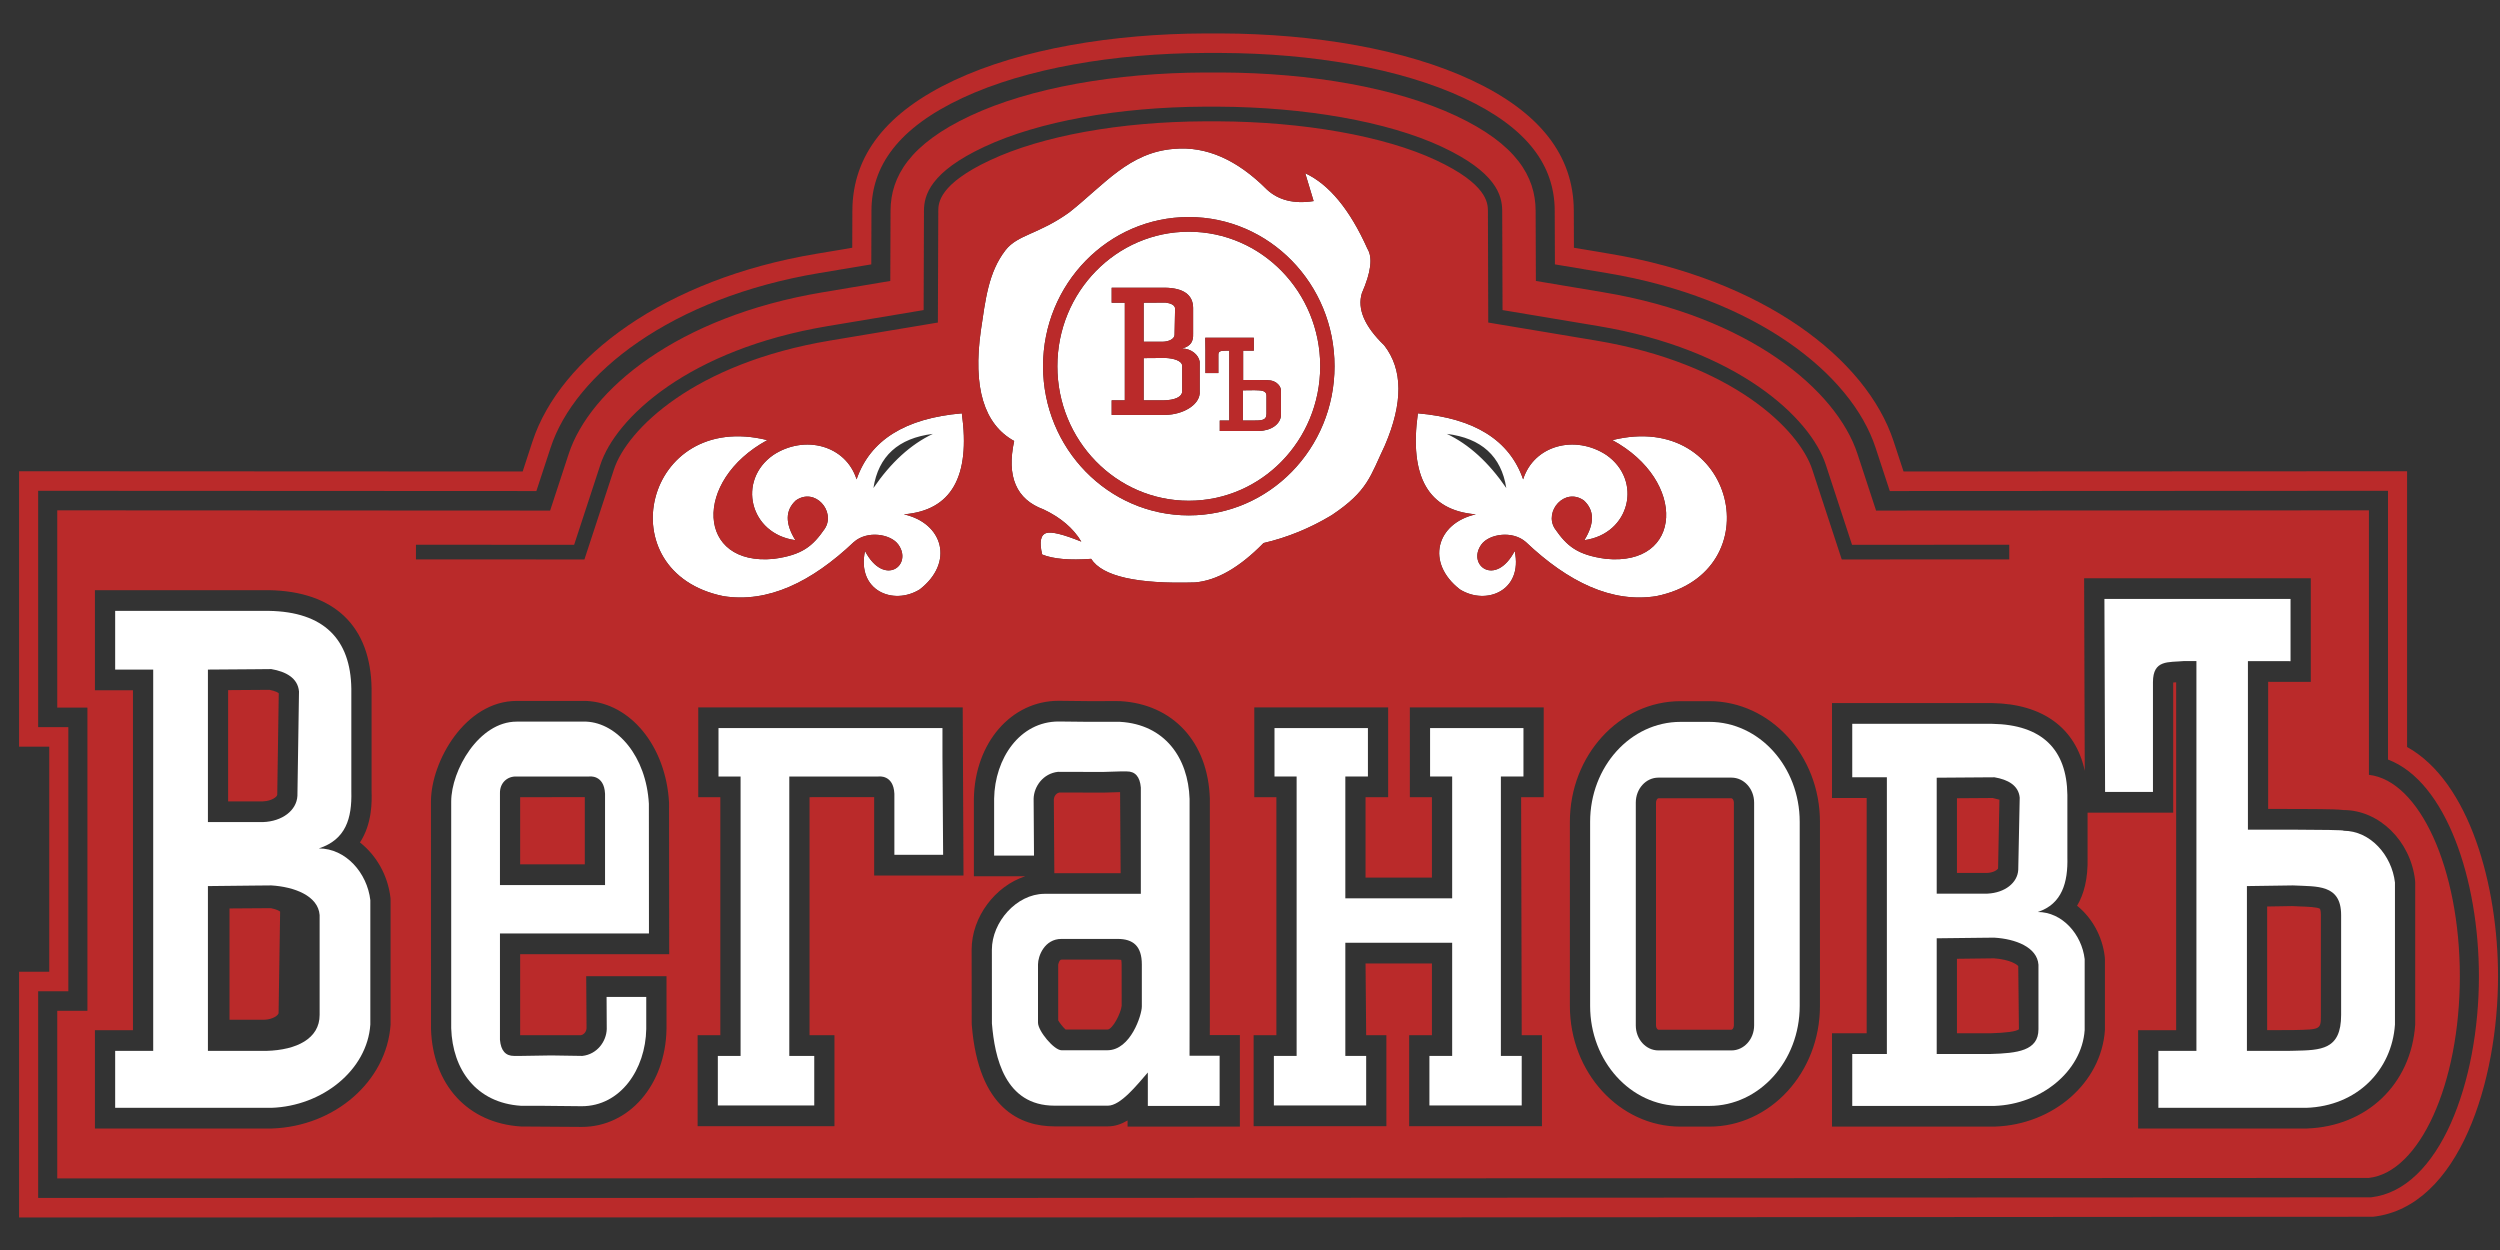 <?xml version="1.0" encoding="UTF-8"?>
<svg width="60px" height="30px" viewBox="0 0 60 30" version="1.1" xmlns="http://www.w3.org/2000/svg" xmlns:xlink="http://www.w3.org/1999/xlink">
    <rect x="0" y="0" width="60" height="30" fill="#333333" stroke="none"/>
    <!-- Generator: Sketch 47.1 (45422) - http://www.bohemiancoding.com/sketch -->
    <title>Лого NEW (в кривых) Copy</title>
    <desc>Created with Sketch.</desc>
    <defs>
        <polygon id="path-1" points="0.022 29.666 60.411 29.666 60.411 0.334 0.022 0.334"></polygon>
    </defs>
    <g id="Торты" stroke="none" stroke-width="1" fill="none" fill-rule="evenodd">
        <g id="Group-2-Copy">
            <g id="Лого-NEW-(в-кривых)-Copy">
                <g id="Group-3">
                    <mask id="mask-2" fill="white">
                        <use xlink:href="#path-1"></use>
                    </mask>
                    <g id="Clip-2"></g>
                    <path d="M56.954,29.202 L34.784,29.217 L0.458,29.219 L0.458,23.322 L1.182,23.322 L1.182,17.92 L0.458,17.92 L0.458,11.31 L12.544,11.316 L12.779,10.597 C13.439,8.583 15.951,6.699 19.592,6.091 L20.454,5.946 L20.457,5.054 C20.462,3.73 21.274,2.689 22.907,1.925 C24.515,1.172 26.709,0.811 28.911,0.803 L29.317,0.803 C31.519,0.811 33.713,1.172 35.321,1.925 C36.954,2.689 37.767,3.73 37.771,5.054 L37.774,5.946 L38.637,6.091 C42.277,6.699 44.789,8.583 45.449,10.597 L45.685,11.316 L57.77,11.31 L57.77,17.928 C59.266,18.758 59.953,21.253 59.953,23.433 C59.953,25.922 59.034,28.967 56.954,29.202 Z M58.228,17.665 L58.228,10.84 L46.014,10.847 L45.883,10.448 C45.146,8.197 42.431,6.25 38.711,5.628 L38.231,5.548 L38.229,5.052 C38.224,3.476 37.234,2.305 35.511,1.498 C33.823,0.708 31.557,0.343 29.318,0.334 L28.91,0.334 C26.672,0.343 24.406,0.708 22.717,1.498 C20.994,2.305 20.004,3.476 19.999,5.052 L19.997,5.548 L19.518,5.628 C15.798,6.25 13.082,8.197 12.345,10.448 L12.214,10.847 L0,10.84 L0,18.389 L0.724,18.389 L0.724,22.853 L0,22.853 L0,29.688 L23.065,29.688 L57.005,29.668 C59.518,29.384 60.411,25.867 60.411,23.433 C60.411,21.34 59.793,18.741 58.228,17.665 L58.228,17.665 Z" id="Fill-1" mask="url(#mask-2)"></path>
                </g>
                <path d="M56.854,28.27 L33.883,28.28 L1.374,28.281 L1.374,24.26 L2.098,24.26 L2.098,16.982 L1.374,16.982 L1.374,12.248 L13.203,12.254 L13.648,10.895 C14.153,9.353 16.26,7.598 19.739,7.016 L21.367,6.743 L21.373,5.057 C21.376,4.236 21.838,3.457 23.289,2.778 C24.735,2.1 26.784,1.749 28.913,1.74 L28.994,1.74 L29.073,1.74 L29.234,1.74 L29.316,1.74 C31.444,1.749 33.493,2.1 34.94,2.778 C36.39,3.457 36.852,4.236 36.855,5.057 L36.861,6.743 L38.489,7.016 C41.969,7.598 44.075,9.353 44.58,10.895 L45.026,12.254 L56.854,12.248 L56.854,18.596 C58.07,18.734 59.036,20.847 59.036,23.433 C59.036,26.019 58.07,28.132 56.854,28.27 Z M57.312,18.229 L57.312,11.779 L45.355,11.785 L45.014,10.746 C44.432,8.968 42.123,7.148 38.563,6.553 L37.318,6.345 L37.313,5.055 C37.31,3.984 36.673,3.073 35.13,2.351 C33.603,1.637 31.482,1.28 29.316,1.271 L28.912,1.271 C26.747,1.28 24.626,1.637 23.098,2.351 C21.555,3.073 20.919,3.984 20.915,5.055 L20.911,6.345 L19.665,6.553 C16.105,7.148 13.796,8.968 13.214,10.746 L12.873,11.785 L0.916,11.779 L0.916,17.451 L1.64,17.451 L1.64,23.791 L0.916,23.791 L0.916,28.75 L23.897,28.75 L56.904,28.736 C58.551,28.549 59.494,25.972 59.494,23.433 C59.494,21.111 58.706,18.758 57.312,18.229 L57.312,18.229 Z" id="Fill-17"></path>
                <path d="M20.962,11.713 C21.082,10.949 21.558,10.516 22.389,10.413 C21.859,10.664 21.383,11.097 20.962,11.713 Z M20.558,11.504 C20.3,10.688 19.316,10.425 18.561,10.918 C17.684,11.527 17.989,12.815 19.089,12.964 C18.841,12.564 18.845,12.247 19.1,12.011 C19.56,11.688 20.064,12.275 19.795,12.688 C19.506,13.108 19.257,13.319 18.573,13.412 C16.72,13.595 16.619,11.538 18.416,10.563 C15.464,9.828 14.555,13.733 17.359,14.307 C18.427,14.479 19.478,13.97 20.491,13.01 C20.816,12.723 21.374,12.816 21.558,13.067 C21.917,13.561 21.222,14.1 20.76,13.224 C20.556,14.182 21.446,14.537 22.074,14.146 C22.904,13.503 22.639,12.555 21.693,12.344 C22.831,12.253 23.295,11.444 23.084,9.92 C21.724,10.037 20.882,10.564 20.558,11.504 L20.558,11.504 Z" id="Fill-18" fill="#FFFFFF"></path>
                <path d="M34.724,10.413 C35.555,10.516 36.031,10.949 36.151,11.713 C35.729,11.097 35.254,10.664 34.724,10.413 Z M36.622,13.01 C37.635,13.97 38.686,14.479 39.754,14.307 C42.557,13.733 41.649,9.828 38.697,10.563 C40.494,11.538 40.393,13.595 38.54,13.412 C37.856,13.319 37.607,13.108 37.317,12.688 C37.048,12.275 37.553,11.688 38.013,12.011 C38.268,12.247 38.272,12.564 38.024,12.964 C39.123,12.815 39.428,11.527 38.551,10.918 C37.796,10.425 36.813,10.688 36.555,11.504 C36.23,10.564 35.388,10.037 34.029,9.92 C33.818,11.444 34.281,12.253 35.42,12.344 C34.473,12.555 34.208,13.503 35.038,14.146 C35.666,14.537 36.556,14.182 36.353,13.224 C35.891,14.1 35.196,13.561 35.554,13.067 C35.738,12.816 36.297,12.723 36.622,13.01 L36.622,13.01 Z" id="Fill-19" fill="#FFFFFF"></path>
                <path d="M28.189,8.041 L28.202,7.399 C28.192,7.317 28.094,7.278 27.973,7.262 L27.448,7.265 L27.448,8.202 L27.904,8.202 C28.064,8.198 28.182,8.131 28.189,8.041" id="Fill-20" fill="#FFFFFF"></path>
                <path d="M26.68,9.608 L26.995,9.608 L26.995,7.265 L26.68,7.265 L26.68,6.905 L27.953,6.905 C28.406,6.91 28.63,7.078 28.635,7.384 L28.635,8.014 C28.641,8.18 28.589,8.31 28.366,8.364 C28.589,8.364 28.766,8.514 28.793,8.682 L28.793,9.446 C28.767,9.726 28.395,9.947 27.973,9.958 L26.68,9.958 L26.68,9.608 Z M30.092,8.105 L30.092,8.416 L29.836,8.416 L29.836,9.12 C29.836,9.12 30.461,9.119 30.434,9.125 C30.596,9.125 30.724,9.233 30.743,9.353 L30.743,9.978 C30.724,10.178 30.516,10.336 30.21,10.344 L29.274,10.344 L29.274,10.093 L29.502,10.093 L29.502,8.416 L29.429,8.416 C29.335,8.422 29.241,8.409 29.241,8.509 L29.241,8.954 L28.93,8.954 L28.93,8.416 L28.926,8.105 L30.092,8.105 Z M28.531,12.018 C30.273,12.018 31.685,10.572 31.685,8.789 C31.685,7.006 30.273,5.561 28.531,5.561 C26.789,5.561 25.377,7.006 25.377,8.789 C25.377,10.572 26.789,12.018 28.531,12.018 L28.531,12.018 Z" id="Fill-21" fill="#FFFFFF"></path>
                <path d="M28.373,9.387 L28.373,8.773 C28.36,8.655 28.163,8.6 27.973,8.591 L27.448,8.595 L27.448,9.608 L27.933,9.608 C28.182,9.603 28.373,9.533 28.373,9.387" id="Fill-22" fill="#FFFFFF"></path>
                <path d="M25.033,8.789 C25.033,6.812 26.599,5.209 28.531,5.209 C30.463,5.209 32.029,6.812 32.029,8.789 C32.029,10.766 30.463,12.369 28.531,12.369 C26.599,12.369 25.033,10.766 25.033,8.789 Z M25.112,12.793 C24.974,12.835 24.941,13.007 25.012,13.308 C25.274,13.416 25.666,13.45 26.187,13.412 C26.454,13.831 27.286,14.02 28.68,13.978 C29.202,13.935 29.75,13.62 30.325,13.033 C30.896,12.901 31.442,12.677 31.963,12.363 C32.836,11.78 32.887,11.426 33.239,10.687 C33.676,9.667 33.671,8.868 33.222,8.289 C32.749,7.832 32.57,7.414 32.685,7.036 C32.905,6.535 32.949,6.18 32.819,5.971 C32.399,5.032 31.901,4.427 31.325,4.157 L31.527,4.826 C31.06,4.899 30.688,4.807 30.409,4.552 C29.69,3.829 28.945,3.503 28.174,3.573 C27.093,3.658 26.505,4.431 25.666,5.094 C24.927,5.627 24.425,5.627 24.132,6.004 C23.718,6.538 23.65,7.204 23.541,7.929 C23.347,9.297 23.613,10.183 24.34,10.584 C24.155,11.439 24.39,11.986 25.045,12.226 C25.458,12.422 25.76,12.679 25.952,12.999 C25.517,12.823 25.237,12.754 25.112,12.793 L25.112,12.793 Z" id="Fill-23" fill="#FFFFFF"></path>
                <path d="M30.395,9.935 L30.395,9.496 C30.395,9.357 30.242,9.372 30.105,9.365 L29.83,9.368 L29.83,10.093 L30.077,10.093 C30.257,10.09 30.395,10.1 30.395,9.935" id="Fill-24" fill="#FFFFFF"></path>
                <g id="Group-9" fill="#BA2A2A">
                    <path d="M56.904,28.736 L23.897,28.75 L0.916,28.75 L0.916,23.791 L1.64,23.791 L1.64,17.451 L0.916,17.451 L0.916,11.779 L12.873,11.785 L13.214,10.746 C13.796,8.968 16.105,7.148 19.665,6.553 L20.911,6.345 L20.915,5.055 C20.919,3.984 21.555,3.073 23.098,2.351 C24.626,1.637 26.747,1.28 28.912,1.271 L29.316,1.271 C31.482,1.28 33.603,1.637 35.13,2.351 C36.673,3.073 37.31,3.984 37.313,5.055 L37.318,6.345 L38.563,6.553 C42.123,7.148 44.432,8.968 45.014,10.746 L45.355,11.785 L57.312,11.779 L57.312,18.229 C58.706,18.758 59.494,21.111 59.494,23.433 C59.494,25.972 58.551,28.549 56.904,28.736 Z M57.77,17.928 L57.77,11.31 L45.685,11.316 L45.449,10.597 C44.789,8.583 42.277,6.699 38.637,6.091 L37.774,5.946 L37.771,5.054 C37.767,3.73 36.954,2.689 35.321,1.925 C33.713,1.172 31.519,0.811 29.317,0.803 L28.911,0.803 C26.709,0.811 24.515,1.172 22.907,1.925 C21.274,2.689 20.462,3.73 20.457,5.054 L20.454,5.946 L19.592,6.091 C15.951,6.699 13.439,8.583 12.779,10.597 L12.544,11.316 L0.458,11.31 L0.458,17.92 L1.182,17.92 L1.182,23.322 L0.458,23.322 L0.458,29.219 L34.784,29.217 L56.954,29.202 C59.034,28.967 59.953,25.922 59.953,23.433 C59.953,21.253 59.266,18.758 57.77,17.928 L57.77,17.928 Z" id="Fill-12"></path>
                    <path d="M28.531,5.561 C30.273,5.561 31.685,7.006 31.685,8.789 C31.685,10.572 30.273,12.018 28.531,12.018 C26.789,12.018 25.377,10.572 25.377,8.789 C25.377,7.006 26.789,5.561 28.531,5.561 Z M28.531,12.369 C30.463,12.369 32.029,10.766 32.029,8.789 C32.029,6.812 30.463,5.209 28.531,5.209 C26.599,5.209 25.033,6.812 25.033,8.789 C25.033,10.766 26.599,12.369 28.531,12.369 L28.531,12.369 Z" id="Fill-25"></path>
                    <path d="M39.801,19.159 C39.781,19.159 39.744,19.199 39.744,19.263 L39.744,24.61 C39.744,24.674 39.781,24.713 39.801,24.713 L41.556,24.713 C41.576,24.713 41.613,24.674 41.613,24.61 L41.613,19.263 C41.613,19.199 41.576,19.159 41.556,19.159 L39.801,19.159" id="Fill-4"></path>
                    <path d="M5.475,16.563 L5.475,19.233 L6.311,19.233 C6.522,19.225 6.651,19.123 6.654,19.073 L6.69,16.638 C6.678,16.627 6.621,16.586 6.469,16.556 L5.475,16.563" id="Fill-5"></path>
                    <path d="M5.508,21.803 L5.508,24.474 L6.344,24.474 C6.555,24.466 6.683,24.363 6.686,24.313 L6.723,21.879 C6.71,21.868 6.654,21.827 6.502,21.796 L5.508,21.803" id="Fill-5-Copy"></path>
                    <polyline id="Fill-6" points="12.484 20.744 14.035 20.744 14.035 19.131 12.484 19.133 12.484 20.744"></polyline>
                    <path d="M47.954,20.845 L47.986,19.193 C47.977,19.195 47.922,19.172 47.825,19.152 L46.967,19.158 L46.967,20.951 L47.685,20.951 C47.856,20.945 47.945,20.866 47.954,20.845" id="Fill-7"></path>
                    <path d="M26.909,23.038 C26.892,23.035 26.865,23.031 26.824,23.031 L25.476,23.031 C25.419,23.031 25.397,23.15 25.397,23.151 L25.397,24.488 C25.431,24.552 25.514,24.654 25.574,24.709 L26.578,24.709 C26.701,24.709 26.9,24.323 26.92,24.14 L26.919,23.146 C26.919,23.092 26.914,23.058 26.909,23.038" id="Fill-8"></path>
                    <path d="M26.882,19.011 L26.476,19.023 L25.426,19.02 C25.329,19.041 25.293,19.139 25.292,19.184 L25.304,20.956 L26.895,20.956 L26.882,19.011" id="Fill-9"></path>
                    <path d="M55.208,21.755 C55.144,21.752 55.08,21.75 55.016,21.746 L54.412,21.756 L54.412,24.724 L55.056,24.721 C55.701,24.708 55.701,24.708 55.701,24.359 L55.701,21.961 C55.701,21.849 55.68,21.812 55.68,21.812 C55.625,21.769 55.364,21.76 55.208,21.755" id="Fill-13"></path>
                    <path d="M55.363,27.084 L55.355,27.085 L51.315,27.085 L51.315,24.724 L52.228,24.724 L52.228,16.375 C52.204,16.376 52.18,16.378 52.157,16.38 L52.157,19.504 L50.102,19.504 L50.102,20.578 C50.115,21.092 50.012,21.466 49.85,21.738 C50.204,22.024 50.456,22.462 50.514,22.961 L50.518,23.019 L50.518,24.722 C50.433,25.989 49.275,26.991 47.882,27.038 L47.875,27.038 L43.968,27.038 L43.968,24.799 L44.8,24.799 L44.8,19.152 L43.968,19.152 L43.968,16.874 L47.815,16.874 C49.038,16.895 49.816,17.481 50.034,18.498 L50.019,13.878 L55.459,13.878 L55.459,16.365 L54.436,16.364 L54.436,19.415 L54.634,19.415 C54.974,19.415 55.378,19.415 55.697,19.419 C55.919,19.422 56.1,19.424 56.245,19.441 C57.098,19.442 57.852,20.18 57.961,21.121 L57.965,21.18 L57.965,24.59 C57.868,26.025 56.799,27.036 55.363,27.084 Z M43.679,24.142 C43.679,25.739 42.487,27.039 41.023,27.039 L40.333,27.039 C38.868,27.039 37.677,25.739 37.677,24.142 L37.677,19.725 C37.677,18.127 38.868,16.828 40.333,16.828 L41.023,16.828 C42.487,16.828 43.679,18.127 43.679,19.725 L43.679,24.142 Z M37.049,19.133 L36.507,19.133 L36.521,24.844 L37.007,24.844 L37.007,27.028 L33.82,27.028 L33.82,24.844 L34.366,24.844 L34.366,23.123 L32.773,23.123 L32.788,24.844 L33.273,24.844 L33.273,27.028 L30.087,27.028 L30.087,24.844 L30.633,24.844 L30.633,19.133 L30.103,19.133 L30.103,16.977 L33.316,16.977 L33.316,19.133 L32.773,19.133 L32.773,21.063 L34.366,21.063 L34.366,19.133 L33.836,19.133 L33.836,16.977 L37.049,16.977 L37.049,19.133 Z M29.757,27.038 L27.062,27.038 L27.062,26.891 C26.914,26.979 26.756,27.033 26.59,27.033 L25.309,27.033 C24.493,27.033 23.485,26.612 23.323,24.605 L23.321,24.564 L23.319,22.795 C23.319,22.002 23.89,21.263 24.604,21.031 L23.373,21.031 L23.373,19.168 C23.396,17.825 24.271,16.819 25.408,16.819 L26.147,16.827 L26.782,16.826 L26.885,16.827 C28.157,16.9 28.992,17.814 29.036,19.159 L29.036,24.615 L29.035,24.841 L29.757,24.841 L29.757,27.038 Z M21.693,12.344 C22.639,12.555 22.904,13.503 22.074,14.146 C21.446,14.537 20.556,14.182 20.76,13.224 C21.222,14.1 21.917,13.561 21.558,13.067 C21.374,12.816 20.816,12.723 20.491,13.01 C19.478,13.97 18.427,14.479 17.359,14.307 C14.555,13.733 15.464,9.828 18.416,10.563 C16.619,11.538 16.72,13.595 18.573,13.412 C19.257,13.319 19.506,13.108 19.795,12.688 C20.064,12.275 19.56,11.688 19.1,12.011 C18.845,12.247 18.841,12.564 19.089,12.964 C17.989,12.815 17.684,11.527 18.561,10.918 C19.316,10.425 20.3,10.688 20.558,11.504 C20.882,10.564 21.724,10.037 23.084,9.92 C23.295,11.444 22.831,12.253 21.693,12.344 Z M20.98,21.013 L20.98,19.131 L19.429,19.132 L19.429,24.844 L20.027,24.844 L20.027,27.028 L16.743,27.028 L16.743,24.844 L17.288,24.844 L17.288,19.133 L16.758,19.133 L16.758,16.977 L23.105,16.977 L23.124,21.013 L20.98,21.013 Z M13.944,24.844 C14.041,24.823 14.076,24.727 14.077,24.681 L14.069,23.429 L15.996,23.429 L15.996,24.697 C15.973,26.04 15.098,27.046 13.961,27.046 L12.504,27.036 C11.224,26.955 10.387,26.036 10.344,24.696 L10.343,19.239 C10.343,18.277 11.164,16.822 12.401,16.822 L14.07,16.822 C15.139,16.871 15.984,17.92 16.057,19.263 L16.061,22.9 L12.484,22.9 L12.484,24.844 L13.944,24.844 Z M25.045,12.226 C24.39,11.986 24.155,11.439 24.34,10.584 C23.613,10.183 23.347,9.297 23.541,7.929 C23.65,7.204 23.718,6.538 24.132,6.004 C24.425,5.627 24.927,5.627 25.666,5.094 C26.505,4.431 27.093,3.658 28.174,3.573 C28.945,3.503 29.69,3.829 30.409,4.552 C30.688,4.807 31.06,4.899 31.527,4.826 L31.325,4.157 C31.901,4.427 32.399,5.032 32.819,5.971 C32.949,6.18 32.905,6.535 32.685,7.036 C32.57,7.414 32.749,7.832 33.222,8.289 C33.671,8.868 33.676,9.667 33.239,10.687 C32.887,11.426 32.836,11.78 31.963,12.363 C31.442,12.677 30.896,12.901 30.325,13.033 C29.75,13.62 29.202,13.935 28.68,13.978 C27.286,14.02 26.454,13.831 26.187,13.412 C25.666,13.45 25.274,13.416 25.012,13.308 C24.941,13.007 24.974,12.835 25.112,12.793 C25.237,12.754 25.517,12.823 25.952,12.999 C25.76,12.679 25.458,12.422 25.045,12.226 Z M36.353,13.224 C36.556,14.182 35.666,14.537 35.038,14.146 C34.208,13.503 34.473,12.555 35.42,12.344 C34.281,12.253 33.818,11.444 34.029,9.92 C35.388,10.037 36.23,10.564 36.555,11.504 C36.813,10.688 37.796,10.425 38.551,10.918 C39.428,11.527 39.123,12.815 38.024,12.964 C38.272,12.564 38.268,12.247 38.013,12.011 C37.553,11.688 37.048,12.275 37.317,12.688 C37.607,13.108 37.856,13.319 38.54,13.412 C40.393,13.595 40.494,11.538 38.697,10.563 C41.649,9.828 42.557,13.733 39.754,14.307 C38.686,14.479 37.635,13.97 36.622,13.01 C36.297,12.723 35.738,12.816 35.554,13.067 C35.196,13.561 35.891,14.1 36.353,13.224 Z M9.983,13.073 L13.779,13.076 L14.408,11.156 C14.778,10.027 16.529,8.384 19.869,7.826 L22.167,7.442 L22.175,5.06 C22.176,4.682 22.327,4.13 23.622,3.524 C24.928,2.913 26.85,2.569 28.914,2.56 L29.235,2.56 C31.297,2.569 33.299,2.912 34.607,3.524 C35.901,4.13 36.052,4.682 36.053,5.06 L36.061,7.442 L38.36,7.826 C41.699,8.384 43.45,10.027 43.82,11.156 L44.449,13.076 L48.222,13.073 L48.222,13.425 L44.202,13.427 L43.494,11.268 C43.182,10.315 41.582,8.721 38.304,8.173 L35.718,7.741 L35.71,5.061 C35.709,4.867 35.684,4.415 34.463,3.844 C33.217,3.261 31.271,2.921 29.234,2.912 L28.915,2.912 C26.878,2.921 25.01,3.261 23.765,3.844 C22.544,4.415 22.519,4.867 22.519,5.061 L22.509,7.741 L19.924,8.173 C16.646,8.721 15.046,10.315 14.734,11.268 L14.026,13.427 L9.983,13.425 L9.983,13.073 Z M9.374,24.59 C9.282,25.953 8.032,27.034 6.527,27.084 L6.519,27.085 L2.278,27.085 L2.278,24.724 L3.191,24.724 L3.191,16.567 L2.278,16.567 L2.278,14.164 L6.454,14.164 C8.026,14.191 8.898,15.03 8.918,16.526 L8.918,18.994 C8.924,19.221 8.938,19.762 8.639,20.219 C9.028,20.524 9.307,21 9.371,21.544 L9.374,21.603 L9.374,24.59 Z M56.854,18.596 L56.854,12.248 L45.026,12.254 L44.58,10.895 C44.075,9.353 41.969,7.598 38.489,7.016 L36.861,6.743 L36.855,5.057 C36.852,4.236 36.39,3.457 34.94,2.778 C33.493,2.1 31.444,1.749 29.316,1.74 L29.234,1.74 L29.073,1.74 L28.994,1.74 L28.913,1.74 C26.784,1.749 24.735,2.1 23.289,2.778 C21.838,3.457 21.376,4.236 21.373,5.057 L21.367,6.743 L19.739,7.016 C16.26,7.598 14.153,9.353 13.648,10.895 L13.203,12.254 L1.374,12.248 L1.374,16.982 L2.098,16.982 L2.098,24.26 L1.374,24.26 L1.374,28.281 L33.883,28.28 L56.854,28.27 C58.07,28.132 59.036,26.019 59.036,23.433 C59.036,20.847 58.07,18.734 56.854,18.596 L56.854,18.596 Z" id="Fill-15"></path>
                    <path d="M47.854,23 L46.967,23.011 L46.967,24.799 L47.763,24.799 C48.152,24.788 48.388,24.756 48.454,24.703 L48.438,23.188 C48.414,23.148 48.229,23.026 47.854,23" id="Fill-16"></path>
                    <path d="M27.448,9.608 L27.448,8.595 L27.973,8.591 C28.163,8.6 28.36,8.655 28.373,8.773 L28.373,9.387 C28.373,9.533 28.182,9.603 27.933,9.608 L27.448,9.608 Z M27.448,7.265 L27.973,7.262 C28.094,7.278 28.192,7.317 28.202,7.399 L28.189,8.041 C28.182,8.131 28.064,8.198 27.904,8.202 L27.448,8.202 L27.448,7.265 Z M28.793,9.446 L28.793,8.682 C28.766,8.514 28.589,8.364 28.366,8.364 C28.589,8.31 28.641,8.18 28.635,8.014 L28.635,7.384 C28.63,7.078 28.406,6.91 27.953,6.905 L26.68,6.905 L26.68,7.265 L26.995,7.265 L26.995,9.608 L26.68,9.608 L26.68,9.958 L27.973,9.958 C28.395,9.947 28.767,9.726 28.793,9.446 L28.793,9.446 Z" id="Fill-26"></path>
                    <path d="M29.83,9.368 L30.105,9.365 C30.242,9.372 30.395,9.357 30.395,9.496 L30.395,9.935 C30.395,10.1 30.257,10.09 30.077,10.093 L29.83,10.093 L29.83,9.368 Z M28.93,8.954 L29.241,8.954 L29.241,8.509 C29.241,8.409 29.335,8.422 29.429,8.416 L29.502,8.416 L29.502,10.093 L29.274,10.093 L29.274,10.344 L30.21,10.344 C30.516,10.336 30.724,10.178 30.743,9.978 L30.743,9.353 C30.724,9.233 30.596,9.125 30.434,9.125 C30.461,9.119 29.836,9.12 29.836,9.12 L29.836,8.416 L30.092,8.416 L30.092,8.105 L28.926,8.105 L28.93,8.416 L28.93,8.954 L28.93,8.954 Z" id="Fill-27"></path>
                </g>
                <path d="M14.734,11.268 C15.046,10.315 16.646,8.721 19.924,8.173 L22.509,7.741 L22.519,5.061 C22.519,4.867 22.544,4.415 23.765,3.844 C25.01,3.261 26.878,2.921 28.915,2.912 L29.234,2.912 C31.271,2.921 33.217,3.261 34.463,3.844 C35.684,4.415 35.709,4.867 35.71,5.061 L35.718,7.741 L38.304,8.173 C41.582,8.721 43.182,10.315 43.494,11.268 L44.202,13.427 L48.222,13.425 L48.222,13.073 L44.449,13.076 L43.82,11.156 C43.45,10.027 41.699,8.384 38.36,7.826 L36.061,7.442 L36.053,5.06 C36.052,4.682 35.901,4.13 34.607,3.524 C33.299,2.912 31.297,2.569 29.235,2.56 L28.914,2.56 C26.85,2.569 24.928,2.913 23.622,3.524 C22.327,4.13 22.176,4.682 22.175,5.06 L22.167,7.442 L19.869,7.826 C16.529,8.384 14.778,10.027 14.408,11.156 L13.779,13.076 L9.983,13.073 L9.983,13.425 L14.026,13.427 L14.734,11.268" id="Fill-28"></path>
                <path d="M48.923,23.152 L48.923,24.702 C48.923,25.219 48.421,25.278 47.763,25.296 L46.481,25.296 L46.481,22.519 L47.702,22.505 L47.867,22.504 C48.368,22.534 48.891,22.73 48.923,23.152 Z M46.481,21.448 L46.481,18.665 L47.702,18.656 L47.867,18.655 C48.187,18.709 48.446,18.848 48.473,19.144 L48.438,20.874 C48.422,21.189 48.115,21.427 47.702,21.447 L47.685,21.448 L46.481,21.448 Z M48.906,21.888 C49.495,21.696 49.632,21.168 49.617,20.578 L49.617,19.076 C49.603,17.988 49.011,17.392 47.815,17.372 L44.454,17.372 L44.454,18.655 L45.285,18.655 L45.285,25.296 L44.454,25.296 L44.454,26.542 L47.867,26.542 C48.982,26.504 49.964,25.717 50.032,24.722 L50.032,23.019 C49.963,22.425 49.495,21.888 48.906,21.888 L48.906,21.888 Z" id="Fill-44" fill="#FFFFFF"></path>
                <path d="M42.099,19.263 L42.099,24.61 C42.099,24.941 41.855,25.21 41.556,25.21 L39.801,25.21 C39.501,25.21 39.259,24.941 39.259,24.61 L39.259,19.263 C39.259,18.931 39.501,18.663 39.801,18.663 L41.556,18.663 C41.855,18.663 42.099,18.931 42.099,19.263 Z M41.023,17.325 L40.333,17.325 C39.134,17.325 38.163,18.399 38.163,19.725 L38.163,24.142 C38.163,25.468 39.134,26.542 40.333,26.542 L41.023,26.542 C42.222,26.542 43.193,25.468 43.193,24.142 L43.193,19.725 C43.193,18.399 42.222,17.325 41.023,17.325 L41.023,17.325 Z" id="Fill-45" fill="#FFFFFF"></path>
                <polyline id="Fill-46" fill="#FFFFFF" points="34.852 21.56 32.288 21.56 32.288 18.636 32.83 18.636 32.83 17.474 30.588 17.474 30.588 18.636 31.119 18.636 31.119 25.342 30.573 25.342 30.573 26.531 32.788 26.531 32.788 25.342 32.288 25.342 32.288 22.626 34.852 22.626 34.852 25.342 34.306 25.342 34.306 26.531 36.521 26.531 36.521 25.342 36.021 25.342 36.021 18.636 36.563 18.636 36.563 17.474 34.322 17.474 34.322 18.636 34.852 18.636 34.852 21.56"></polyline>
                <path d="M27.404,24.157 C27.404,24.357 27.135,25.206 26.578,25.206 L25.476,25.206 C25.297,25.206 24.912,24.743 24.912,24.544 L24.912,23.146 C24.912,22.947 25.066,22.534 25.476,22.534 L26.824,22.534 C27.193,22.534 27.404,22.704 27.404,23.146 L27.404,24.157 Z M28.55,24.615 L28.55,19.175 C28.518,18.186 27.954,17.386 26.881,17.324 L26.782,17.324 L26.158,17.324 L26.142,17.324 L25.408,17.316 C24.475,17.316 23.875,18.201 23.859,19.168 L23.859,20.534 L24.816,20.534 L24.807,19.168 C24.815,18.875 25.035,18.563 25.392,18.524 L26.158,18.526 L26.461,18.527 L26.882,18.514 L27.04,18.514 C27.244,18.511 27.358,18.64 27.38,18.9 L27.38,21.452 L25.061,21.452 C24.396,21.458 23.805,22.129 23.805,22.794 L23.806,24.563 C23.872,25.37 24.112,26.536 25.309,26.536 L26.59,26.536 C26.892,26.536 27.28,26.049 27.548,25.74 L27.548,26.542 L29.271,26.542 L29.271,25.337 L28.549,25.337 L28.55,24.615 L28.55,24.615 Z" id="Fill-47" fill="#FFFFFF"></path>
                <path d="M11.999,21.241 L11.999,19.033 C11.995,18.793 12.171,18.626 12.401,18.636 L14.141,18.636 C14.141,18.636 14.499,18.584 14.521,19.05 L14.521,21.241 L11.999,21.241 Z M11.999,22.403 L15.575,22.403 L15.573,19.291 C15.511,18.157 14.818,17.353 14.07,17.319 L12.401,17.319 C11.491,17.319 10.829,18.488 10.829,19.239 L10.829,24.679 C10.861,25.671 11.428,26.47 12.505,26.539 L13.073,26.54 L13.26,26.542 L13.961,26.549 C14.894,26.549 15.493,25.663 15.51,24.697 L15.51,23.926 L14.558,23.926 L14.562,24.697 C14.553,24.991 14.334,25.303 13.976,25.342 L13.26,25.331 L13.199,25.331 L12.505,25.342 L12.339,25.342 C12.135,25.344 12.021,25.216 11.999,24.955 L11.999,22.403 L11.999,22.403 Z" id="Fill-48" fill="#FFFFFF"></path>
                <path d="M22.619,17.474 L17.244,17.474 L17.244,18.636 L17.774,18.636 L17.774,25.342 L17.228,25.342 L17.228,26.531 L19.542,26.531 L19.542,25.342 L18.943,25.342 L18.943,18.636 L21.085,18.636 C21.085,18.636 21.444,18.584 21.465,19.05 L21.465,20.516 L22.635,20.516 L22.619,18.147 L22.619,17.474" id="Fill-49" fill="#FFFFFF"></path>
                <path d="M6.083,25.221 L4.99,25.221 L4.99,21.266 L6.083,21.254 L6.511,21.25 C7.061,21.283 7.636,21.498 7.671,21.961 L7.671,24.359 C7.671,24.927 7.12,25.201 6.397,25.221 L6.083,25.221 Z M7.176,16.596 L7.138,19.099 C7.12,19.45 6.774,19.714 6.311,19.73 L4.99,19.73 L4.99,16.07 L6.083,16.062 L6.511,16.058 C6.862,16.119 7.147,16.271 7.176,16.596 Z M7.652,20.362 C8.299,20.151 8.449,19.643 8.432,18.994 L8.432,16.533 C8.417,15.338 7.767,14.683 6.454,14.661 L2.764,14.661 L2.764,16.07 L3.677,16.07 L3.677,25.221 L2.764,25.221 L2.764,26.588 L6.511,26.588 C7.735,26.547 8.814,25.683 8.888,24.59 L8.888,21.603 C8.812,20.95 8.299,20.362 7.652,20.362 L7.652,20.362 Z" id="Fill-50" fill="#FFFFFF"></path>
                <path d="M54.913,25.221 L53.926,25.221 L53.926,21.266 L55.027,21.25 L55.057,21.251 C55.599,21.28 56.187,21.215 56.187,21.961 L56.187,24.359 C56.187,25.198 55.707,25.204 55.057,25.218 L54.913,25.221 Z M56.242,19.938 C56.299,19.92 55.67,19.914 55.057,19.912 C54.497,19.911 53.95,19.912 53.95,19.912 L53.95,15.867 L54.973,15.868 L54.973,14.374 L50.506,14.374 L50.522,19.007 L51.671,19.007 L51.671,16.372 C51.671,15.825 52.043,15.901 52.421,15.865 L52.714,15.865 L52.714,25.221 L51.801,25.221 L51.801,26.588 L55.348,26.588 C56.572,26.547 57.405,25.683 57.479,24.59 L57.479,21.18 C57.403,20.527 56.89,19.938 56.242,19.938 L56.242,19.938 Z" id="Fill-51" fill="#FFFFFF"></path>
            </g>
        </g>
    </g>
</svg>